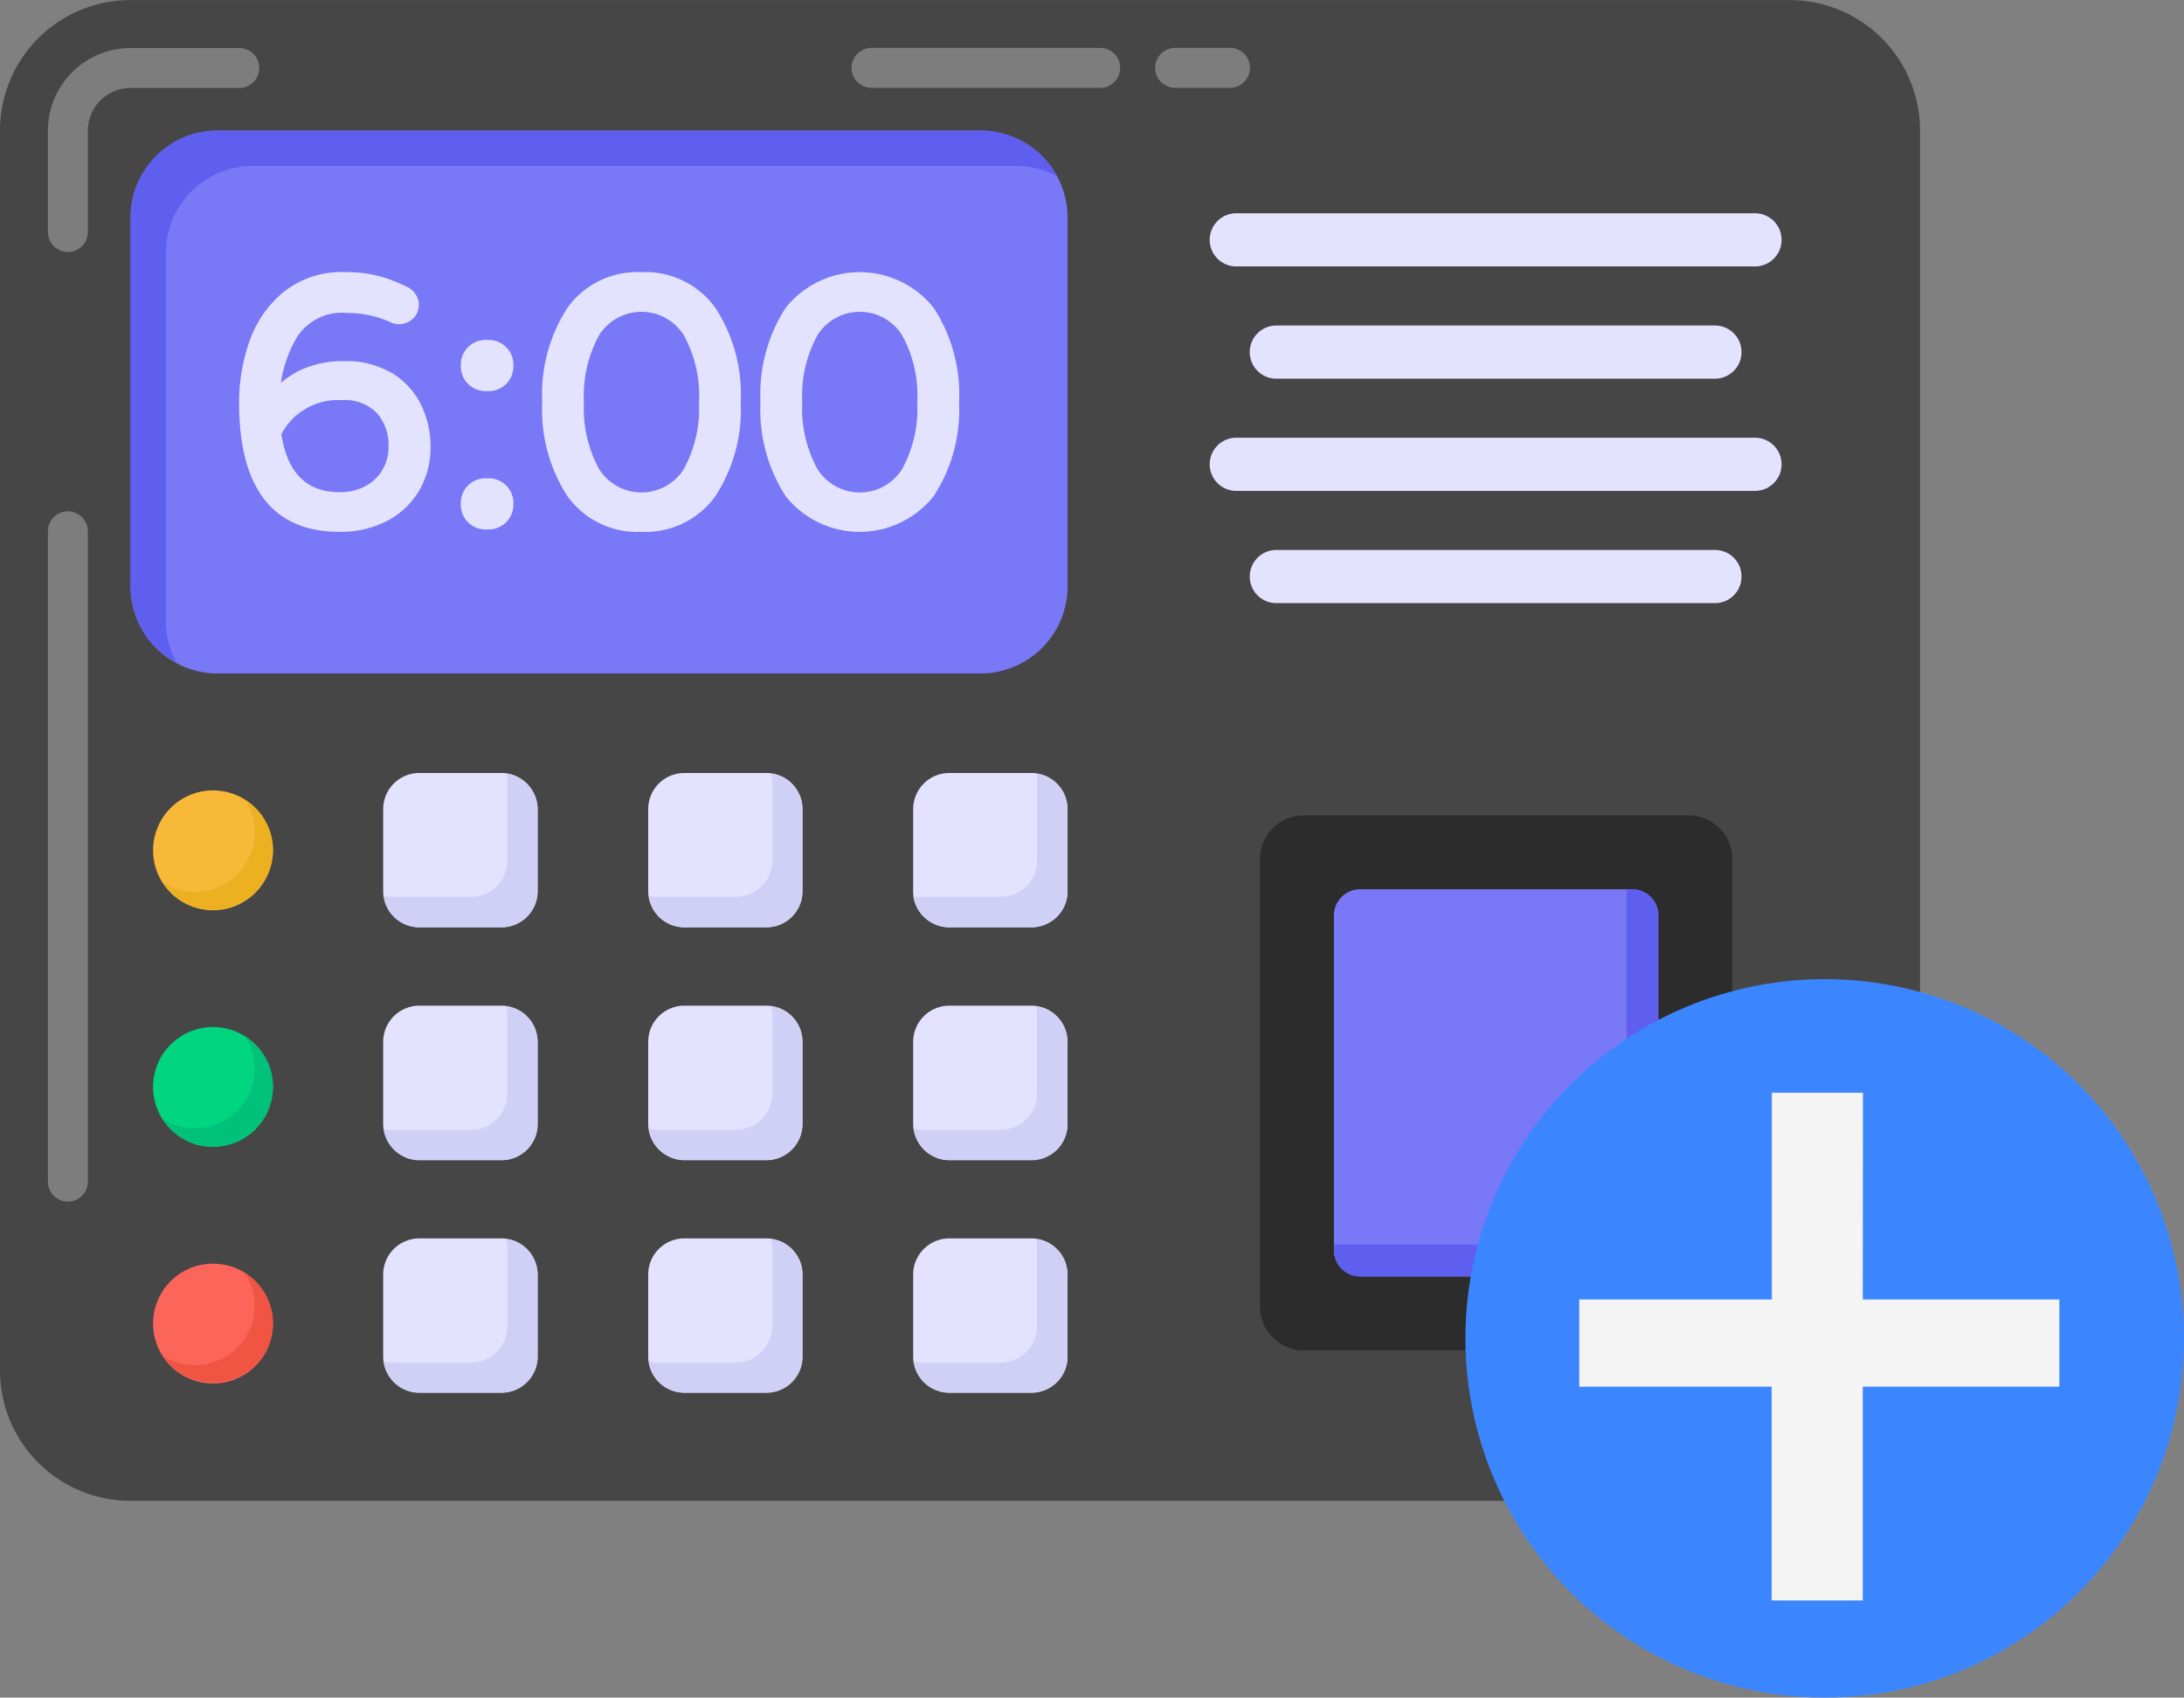 <svg xmlns="http://www.w3.org/2000/svg" width="58.306" height="45.328" viewBox="0 0 58.306 45.328">
  <rect x="0" y="0" width="58.306" height="45.328" fill="#808080" stroke="none"/>
  <g id="add_attendens" data-name="add attendens" transform="translate(-2.452 -7.698)">
    <g id="_x33_5" transform="translate(2.451 7.698)">
      <path id="Path_263971" data-name="Path 263971" d="M53.711,11.185v33.1a3.483,3.483,0,0,1-3.487,3.487H5.939a3.483,3.483,0,0,1-3.487-3.487v-33.1A3.482,3.482,0,0,1,5.939,7.7H50.224a3.482,3.482,0,0,1,3.487,3.487Z" transform="translate(-2.451 -7.698)" fill="#474646"/>
      <path id="Path_263972" data-name="Path 263972" d="M30.737,13.294v9.845a2.324,2.324,0,0,1-2.325,2.325H8.048a2.324,2.324,0,0,1-2.325-2.325V13.294a2.324,2.324,0,0,1,2.325-2.325H28.413a2.324,2.324,0,0,1,2.325,2.325Z" transform="translate(-2.236 -7.482)" fill="#7979f7"/>
      <path id="Path_263973" data-name="Path 263973" d="M30.458,12.19a2.356,2.356,0,0,0-1.1-.279H8.99a2.324,2.324,0,0,0-2.325,2.325v9.845a2.234,2.234,0,0,0,.291,1.1,2.3,2.3,0,0,1-1.232-2.046V13.294a2.324,2.324,0,0,1,2.325-2.325H28.413a2.316,2.316,0,0,1,2.046,1.221Z" transform="translate(-2.236 -7.482)" fill="#5e5eef"/>
      <g id="Group_58603" data-name="Group 58603" transform="translate(10.231 20.64)">
        <g id="Group_58599" data-name="Group 58599" transform="translate(0 0)">
          <path id="Path_263974" data-name="Path 263974" d="M16.172,28.029V30.22a.965.965,0,0,1-.965.965H13.016a.965.965,0,0,1-.965-.965V28.029a.965.965,0,0,1,.965-.965h2.191A.965.965,0,0,1,16.172,28.029Z" transform="translate(-12.051 -27.064)" fill="#e4e3ff"/>
          <path id="Path_263975" data-name="Path 263975" d="M16.172,33.859V36.05a.965.965,0,0,1-.965.965H13.016a.965.965,0,0,1-.965-.965V33.859a.965.965,0,0,1,.965-.965h2.191A.965.965,0,0,1,16.172,33.859Z" transform="translate(-12.051 -26.681)" fill="#e4e3ff"/>
          <path id="Path_263976" data-name="Path 263976" d="M16.172,39.689V41.88a.965.965,0,0,1-.965.965H13.016a.965.965,0,0,1-.965-.965V39.689a.965.965,0,0,1,.965-.965h2.191A.965.965,0,0,1,16.172,39.689Z" transform="translate(-12.051 -26.297)" fill="#e4e3ff"/>
        </g>
        <g id="Group_58600" data-name="Group 58600" transform="translate(7.075 0)">
          <path id="Path_263977" data-name="Path 263977" d="M22.81,28.029V30.22a.965.965,0,0,1-.965.965H19.654a.965.965,0,0,1-.965-.965V28.029a.965.965,0,0,1,.965-.965h2.191A.965.965,0,0,1,22.81,28.029Z" transform="translate(-18.689 -27.064)" fill="#e4e3ff"/>
          <path id="Path_263978" data-name="Path 263978" d="M22.81,33.859V36.05a.965.965,0,0,1-.965.965H19.654a.965.965,0,0,1-.965-.965V33.859a.965.965,0,0,1,.965-.965h2.191A.965.965,0,0,1,22.81,33.859Z" transform="translate(-18.689 -26.681)" fill="#e4e3ff"/>
          <path id="Path_263979" data-name="Path 263979" d="M22.81,39.689V41.88a.965.965,0,0,1-.965.965H19.654a.965.965,0,0,1-.965-.965V39.689a.965.965,0,0,1,.965-.965h2.191A.965.965,0,0,1,22.81,39.689Z" transform="translate(-18.689 -26.297)" fill="#e4e3ff"/>
        </g>
        <g id="Group_58602" data-name="Group 58602" transform="translate(14.149 0)">
          <path id="Path_263980" data-name="Path 263980" d="M29.448,28.029V30.22a.965.965,0,0,1-.965.965H26.292a.965.965,0,0,1-.965-.965V28.029a.965.965,0,0,1,.965-.965h2.191A.965.965,0,0,1,29.448,28.029Z" transform="translate(-25.327 -27.064)" fill="#e4e3ff"/>
          <path id="Path_263981" data-name="Path 263981" d="M29.448,28.031v2.185a.963.963,0,0,1-.965.965h-2.2a.974.974,0,0,1-.953-.825.663.663,0,0,0,.151.012h2.185a.962.962,0,0,0,.965-.965V27.217a.564.564,0,0,0-.012-.139.964.964,0,0,1,.825.953Z" transform="translate(-25.326 -27.063)" fill="#d0d0f7"/>
          <g id="Group_58601" data-name="Group 58601" transform="translate(0 6.213)">
            <path id="Path_263982" data-name="Path 263982" d="M29.448,33.859V36.05a.965.965,0,0,1-.965.965H26.292a.965.965,0,0,1-.965-.965V33.859a.965.965,0,0,1,.965-.965h2.191A.965.965,0,0,1,29.448,33.859Z" transform="translate(-25.327 -32.894)" fill="#e4e3ff"/>
            <path id="Path_263983" data-name="Path 263983" d="M29.448,39.689V41.88a.965.965,0,0,1-.965.965H26.292a.965.965,0,0,1-.965-.965V39.689a.965.965,0,0,1,.965-.965h2.191A.965.965,0,0,1,29.448,39.689Z" transform="translate(-25.327 -32.51)" fill="#e4e3ff"/>
          </g>
        </g>
      </g>
      <path id="Path_263984" data-name="Path 263984" d="M9.487,29.1a1.6,1.6,0,1,1-1.593-1.6A1.6,1.6,0,0,1,9.487,29.1Z" transform="translate(-2.199 -6.395)" fill="#f9b938"/>
      <path id="Path_263985" data-name="Path 263985" d="M9.471,29.081a1.6,1.6,0,0,1-2.929.872A1.594,1.594,0,0,0,8.982,28.6a1.517,1.517,0,0,0-.267-.872,1.582,1.582,0,0,1,.755,1.348Z" transform="translate(-2.183 -6.38)" fill="#ecb021"/>
      <path id="Path_263986" data-name="Path 263986" d="M9.487,35.029a1.6,1.6,0,1,1-1.593-1.6A1.6,1.6,0,0,1,9.487,35.029Z" transform="translate(-2.199 -6.006)" fill="#00d67f"/>
      <path id="Path_263987" data-name="Path 263987" d="M9.471,35.014a1.6,1.6,0,0,1-2.941.86,1.651,1.651,0,0,0,.86.244,1.6,1.6,0,0,0,1.593-1.592,1.558,1.558,0,0,0-.256-.86,1.572,1.572,0,0,1,.744,1.348Z" transform="translate(-2.183 -5.99)" fill="#00c179"/>
      <path id="Path_263988" data-name="Path 263988" d="M9.487,40.957a1.6,1.6,0,1,1-1.593-1.6A1.6,1.6,0,0,1,9.487,40.957Z" transform="translate(-2.199 -5.616)" fill="#fc6559"/>
      <path id="Path_263989" data-name="Path 263989" d="M9.471,40.936a1.6,1.6,0,0,1-2.929.872,1.593,1.593,0,0,0,2.441-1.348,1.516,1.516,0,0,0-.267-.872,1.582,1.582,0,0,1,.755,1.348Z" transform="translate(-2.183 -5.6)" fill="#f05543"/>
      <g id="Group_58604" data-name="Group 58604" transform="translate(6.384 7.267)">
        <path id="Path_263990" data-name="Path 263990" d="M12.461,17.179a2.36,2.36,0,0,0-1.176-.287,2.727,2.727,0,0,0-1.22.246,2.555,2.555,0,0,0-.508.333,3.35,3.35,0,0,1,.418-1.2,1.426,1.426,0,0,1,1.358-.665,2.77,2.77,0,0,1,1.189.263.536.536,0,0,0,.575-.124.511.511,0,0,0,.143-.357.5.5,0,0,0-.074-.263.51.51,0,0,0-.194-.192,4.125,4.125,0,0,0-.756-.3,3.431,3.431,0,0,0-.947-.118,2.485,2.485,0,0,0-1.648.538,2.975,2.975,0,0,0-.908,1.325,4.936,4.936,0,0,0-.271,1.613c0,2.294.9,3.458,2.678,3.458a2.674,2.674,0,0,0,1.28-.295,2.119,2.119,0,0,0,.852-.812,2.242,2.242,0,0,0,.3-1.135,2.5,2.5,0,0,0-.286-1.217,2.058,2.058,0,0,0-.8-.813Zm-.029,2.011a1.165,1.165,0,0,1-.612,1.037,1.426,1.426,0,0,1-.692.164c-.883,0-1.392-.506-1.559-1.547a1.709,1.709,0,0,1,1.615-.911,1.2,1.2,0,0,1,.931.339,1.288,1.288,0,0,1,.317.919Z" transform="translate(-8.442 -14.516)" fill="#e4e3ff"/>
        <path id="Path_263991" data-name="Path 263991" d="M14.744,19.681h-.093a.657.657,0,0,0-.655.655v.056a.657.657,0,0,0,.655.655h.093a.659.659,0,0,0,.655-.655v-.056a.657.657,0,0,0-.655-.655Z" transform="translate(-8.076 -14.177)" fill="#e4e3ff"/>
        <path id="Path_263992" data-name="Path 263992" d="M14.744,16.215h-.093a.657.657,0,0,0-.655.655v.056a.659.659,0,0,0,.655.655h.093a.659.659,0,0,0,.655-.655v-.056a.659.659,0,0,0-.655-.655Z" transform="translate(-8.076 -14.405)" fill="#e4e3ff"/>
        <path id="Path_263993" data-name="Path 263993" d="M18.684,14.516a2.3,2.3,0,0,0-1.979.956,4.245,4.245,0,0,0-.67,2.511,4.245,4.245,0,0,0,.67,2.511,2.3,2.3,0,0,0,1.979.956,2.3,2.3,0,0,0,1.975-.956,4.22,4.22,0,0,0,.674-2.511,4.22,4.22,0,0,0-.674-2.511A2.3,2.3,0,0,0,18.684,14.516Zm1.536,3.467a3.374,3.374,0,0,1-.41,1.8,1.338,1.338,0,0,1-2.252,0,3.374,3.374,0,0,1-.41-1.8,3.349,3.349,0,0,1,.41-1.792,1.337,1.337,0,0,1,2.252,0A3.349,3.349,0,0,1,20.221,17.983Z" transform="translate(-7.942 -14.516)" fill="#e4e3ff"/>
        <path id="Path_263994" data-name="Path 263994" d="M26.128,15.472a2.523,2.523,0,0,0-3.955,0,4.245,4.245,0,0,0-.67,2.511,4.245,4.245,0,0,0,.67,2.511,2.523,2.523,0,0,0,3.955,0,4.226,4.226,0,0,0,.676-2.511A4.226,4.226,0,0,0,26.128,15.472Zm-.439,2.511a3.374,3.374,0,0,1-.41,1.8,1.337,1.337,0,0,1-2.251,0,3.364,3.364,0,0,1-.41-1.8,3.343,3.343,0,0,1,.41-1.792,1.336,1.336,0,0,1,2.251,0,3.349,3.349,0,0,1,.41,1.792Z" transform="translate(-7.583 -14.516)" fill="#e4e3ff"/>
      </g>
      <g id="Group_58605" data-name="Group 58605" transform="translate(10.252 20.667)">
        <path id="Path_263995" data-name="Path 263995" d="M16.174,28.03v2.185a.963.963,0,0,1-.965.965h-2.2a.953.953,0,0,1-.941-.837.6.6,0,0,0,.128.023h2.2a.962.962,0,0,0,.965-.965V27.217c0-.046-.023-.081-.023-.128a.963.963,0,0,1,.837.941Z" transform="translate(-12.071 -27.089)" fill="#d0d0f7"/>
        <path id="Path_263996" data-name="Path 263996" d="M16.174,33.854v2.2a.962.962,0,0,1-.965.965h-2.2a.963.963,0,0,1-.941-.837c.047,0,.093.023.128.023h2.2a.962.962,0,0,0,.965-.965v-2.2c0-.035-.023-.081-.023-.128A.963.963,0,0,1,16.174,33.854Z" transform="translate(-12.071 -26.706)" fill="#d0d0f7"/>
        <path id="Path_263997" data-name="Path 263997" d="M16.174,39.689v2.185a.962.962,0,0,1-.965.965h-2.2A.953.953,0,0,1,12.071,42a.713.713,0,0,0,.128.035h2.2a.97.97,0,0,0,.965-.965v-2.2c0-.046-.023-.081-.023-.128A.963.963,0,0,1,16.174,39.689Z" transform="translate(-12.071 -26.322)" fill="#d0d0f7"/>
        <path id="Path_263998" data-name="Path 263998" d="M22.8,28.03v2.185a.962.962,0,0,1-.965.965H19.654a.953.953,0,0,1-.941-.837.491.491,0,0,0,.128.023h2.2A.97.97,0,0,0,22,29.4V27.217a.522.522,0,0,0-.035-.128.953.953,0,0,1,.837.941Z" transform="translate(-11.634 -27.089)" fill="#d0d0f7"/>
        <path id="Path_263999" data-name="Path 263999" d="M22.8,33.854v2.2a.962.962,0,0,1-.965.965H19.654a.963.963,0,0,1-.941-.837c.046,0,.081.023.128.023h2.2A.97.97,0,0,0,22,35.238v-2.2a.711.711,0,0,0-.035-.128.953.953,0,0,1,.837.941Z" transform="translate(-11.634 -26.706)" fill="#d0d0f7"/>
        <path id="Path_264000" data-name="Path 264000" d="M22.8,39.689v2.185a.962.962,0,0,1-.965.965H19.654A.953.953,0,0,1,18.713,42a.519.519,0,0,0,.128.035h2.2A.978.978,0,0,0,22,41.073v-2.2a.525.525,0,0,0-.035-.128.953.953,0,0,1,.837.942Z" transform="translate(-11.634 -26.322)" fill="#d0d0f7"/>
        <path id="Path_264001" data-name="Path 264001" d="M29.446,33.854v2.2a.962.962,0,0,1-.965.965h-2.2a.951.951,0,0,1-.93-.837c.035,0,.081.023.128.023h2.185a.962.962,0,0,0,.965-.965v-2.2a.6.6,0,0,0-.023-.128.963.963,0,0,1,.837.941Z" transform="translate(-11.197 -26.706)" fill="#d0d0f7"/>
        <path id="Path_264002" data-name="Path 264002" d="M29.446,39.689v2.185a.962.962,0,0,1-.965.965h-2.2a.942.942,0,0,1-.93-.837.412.412,0,0,0,.128.035h2.185a.97.97,0,0,0,.965-.965v-2.2a.5.5,0,0,0-.023-.128.963.963,0,0,1,.837.942Z" transform="translate(-11.197 -26.322)" fill="#d0d0f7"/>
      </g>
      <g id="Group_58606" data-name="Group 58606" transform="translate(32.324 5.695)">
        <path id="Path_264003" data-name="Path 264003" d="M48.02,13.751a.708.708,0,0,1-.71.71H33.49a.71.71,0,1,1,0-1.419H47.31a.708.708,0,0,1,.71.71Z" transform="translate(-32.781 -13.042)" fill="#e4e3ff"/>
        <path id="Path_264004" data-name="Path 264004" d="M46.885,16.563a.708.708,0,0,1-.71.71H34.493a.71.71,0,1,1,0-1.419H46.175A.708.708,0,0,1,46.885,16.563Z" transform="translate(-32.715 -12.857)" fill="#e4e3ff"/>
        <path id="Path_264005" data-name="Path 264005" d="M46.885,22.186a.708.708,0,0,1-.71.71H34.493a.71.71,0,1,1,0-1.419H46.175A.708.708,0,0,1,46.885,22.186Z" transform="translate(-32.715 -12.487)" fill="#e4e3ff"/>
        <path id="Path_264006" data-name="Path 264006" d="M48.02,19.374a.708.708,0,0,1-.71.71H33.49a.71.71,0,1,1,0-1.419H47.31A.708.708,0,0,1,48.02,19.374Z" transform="translate(-32.781 -12.672)" fill="#e4e3ff"/>
      </g>
      <path id="Path_264007" data-name="Path 264007" d="M46.626,29.287V41.248a1.166,1.166,0,0,1-1.162,1.162H35.177a1.166,1.166,0,0,1-1.162-1.162V29.287a1.166,1.166,0,0,1,1.162-1.162H45.464A1.166,1.166,0,0,1,46.626,29.287Z" transform="translate(-0.376 -6.354)" fill="#2d2c2c"/>
      <path id="Path_264008" data-name="Path 264008" d="M44.528,30.677v8.938a.7.7,0,0,1-.7.7H36.566a.7.7,0,0,1-.7-.7V30.677a.7.7,0,0,1,.7-.7h7.265a.7.7,0,0,1,.7.7Z" transform="translate(-0.254 -6.232)" fill="#7979f7"/>
      <path id="Path_264009" data-name="Path 264009" d="M44.525,30.681v8.931a.7.7,0,0,1-.693.7H36.564a.7.7,0,0,1-.693-.7v-.149H42.98a.7.7,0,0,0,.7-.693V29.978h.149a.7.7,0,0,1,.693.7Z" transform="translate(-0.254 -6.232)" fill="#5e5eef"/>
      <g id="Group_58607" data-name="Group 58607" transform="translate(1.28 13.654)" opacity="0.3">
        <path id="Path_264010" data-name="Path 264010" d="M4.185,38.94a.533.533,0,0,1-.533-.533V21.041a.533.533,0,1,1,1.066,0V38.407A.533.533,0,0,1,4.185,38.94Z" transform="translate(-3.652 -20.509)" fill="#fff"/>
      </g>
      <g id="Group_58608" data-name="Group 58608" transform="translate(1.28 1.279)" opacity="0.3">
        <path id="Path_264011" data-name="Path 264011" d="M4.185,14.345a.533.533,0,0,1-.533-.533V11.106A2.21,2.21,0,0,1,5.86,8.9h2.9a.533.533,0,0,1,0,1.066H5.86a1.144,1.144,0,0,0-1.142,1.143v2.706a.533.533,0,0,1-.533.533Z" transform="translate(-3.652 -8.897)" fill="#fff"/>
      </g>
      <g id="Group_58611" data-name="Group 58611" transform="translate(22.735 1.279)" opacity="0.3">
        <g id="Group_58609" data-name="Group 58609" transform="translate(0)">
          <path id="Path_264012" data-name="Path 264012" d="M30.423,9.963H24.317a.533.533,0,1,1,0-1.066h6.106a.533.533,0,1,1,0,1.066Z" transform="translate(-23.784 -8.897)" fill="#fff"/>
        </g>
        <g id="Group_58610" data-name="Group 58610" transform="translate(8.105)">
          <path id="Path_264013" data-name="Path 264013" d="M33.387,9.963H31.921a.533.533,0,1,1,0-1.066h1.465a.533.533,0,1,1,0,1.066Z" transform="translate(-31.388 -8.897)" fill="#fff"/>
        </g>
      </g>
    </g>
    <g id="Group_58613" data-name="Group 58613" transform="translate(41.574 33.842)">
      <circle id="Ellipse_71" data-name="Ellipse 71" cx="9.592" cy="9.592" r="9.592" fill="#3b86fe"/>
      <g id="Group_25422" data-name="Group 25422" transform="translate(3.534 3.534)">
        <path id="Path_420" data-name="Path 420" d="M-1.531-13.913H3.717v1.327H-1.531v5.71H-2.964v-5.71H-8.1v-1.327h5.141v-5.52h1.433Z" transform="translate(8.105 19.433)" fill="#f4f4f4" stroke="#f4f4f4" stroke-width="1"/>
      </g>
    </g>
  </g>
</svg>

